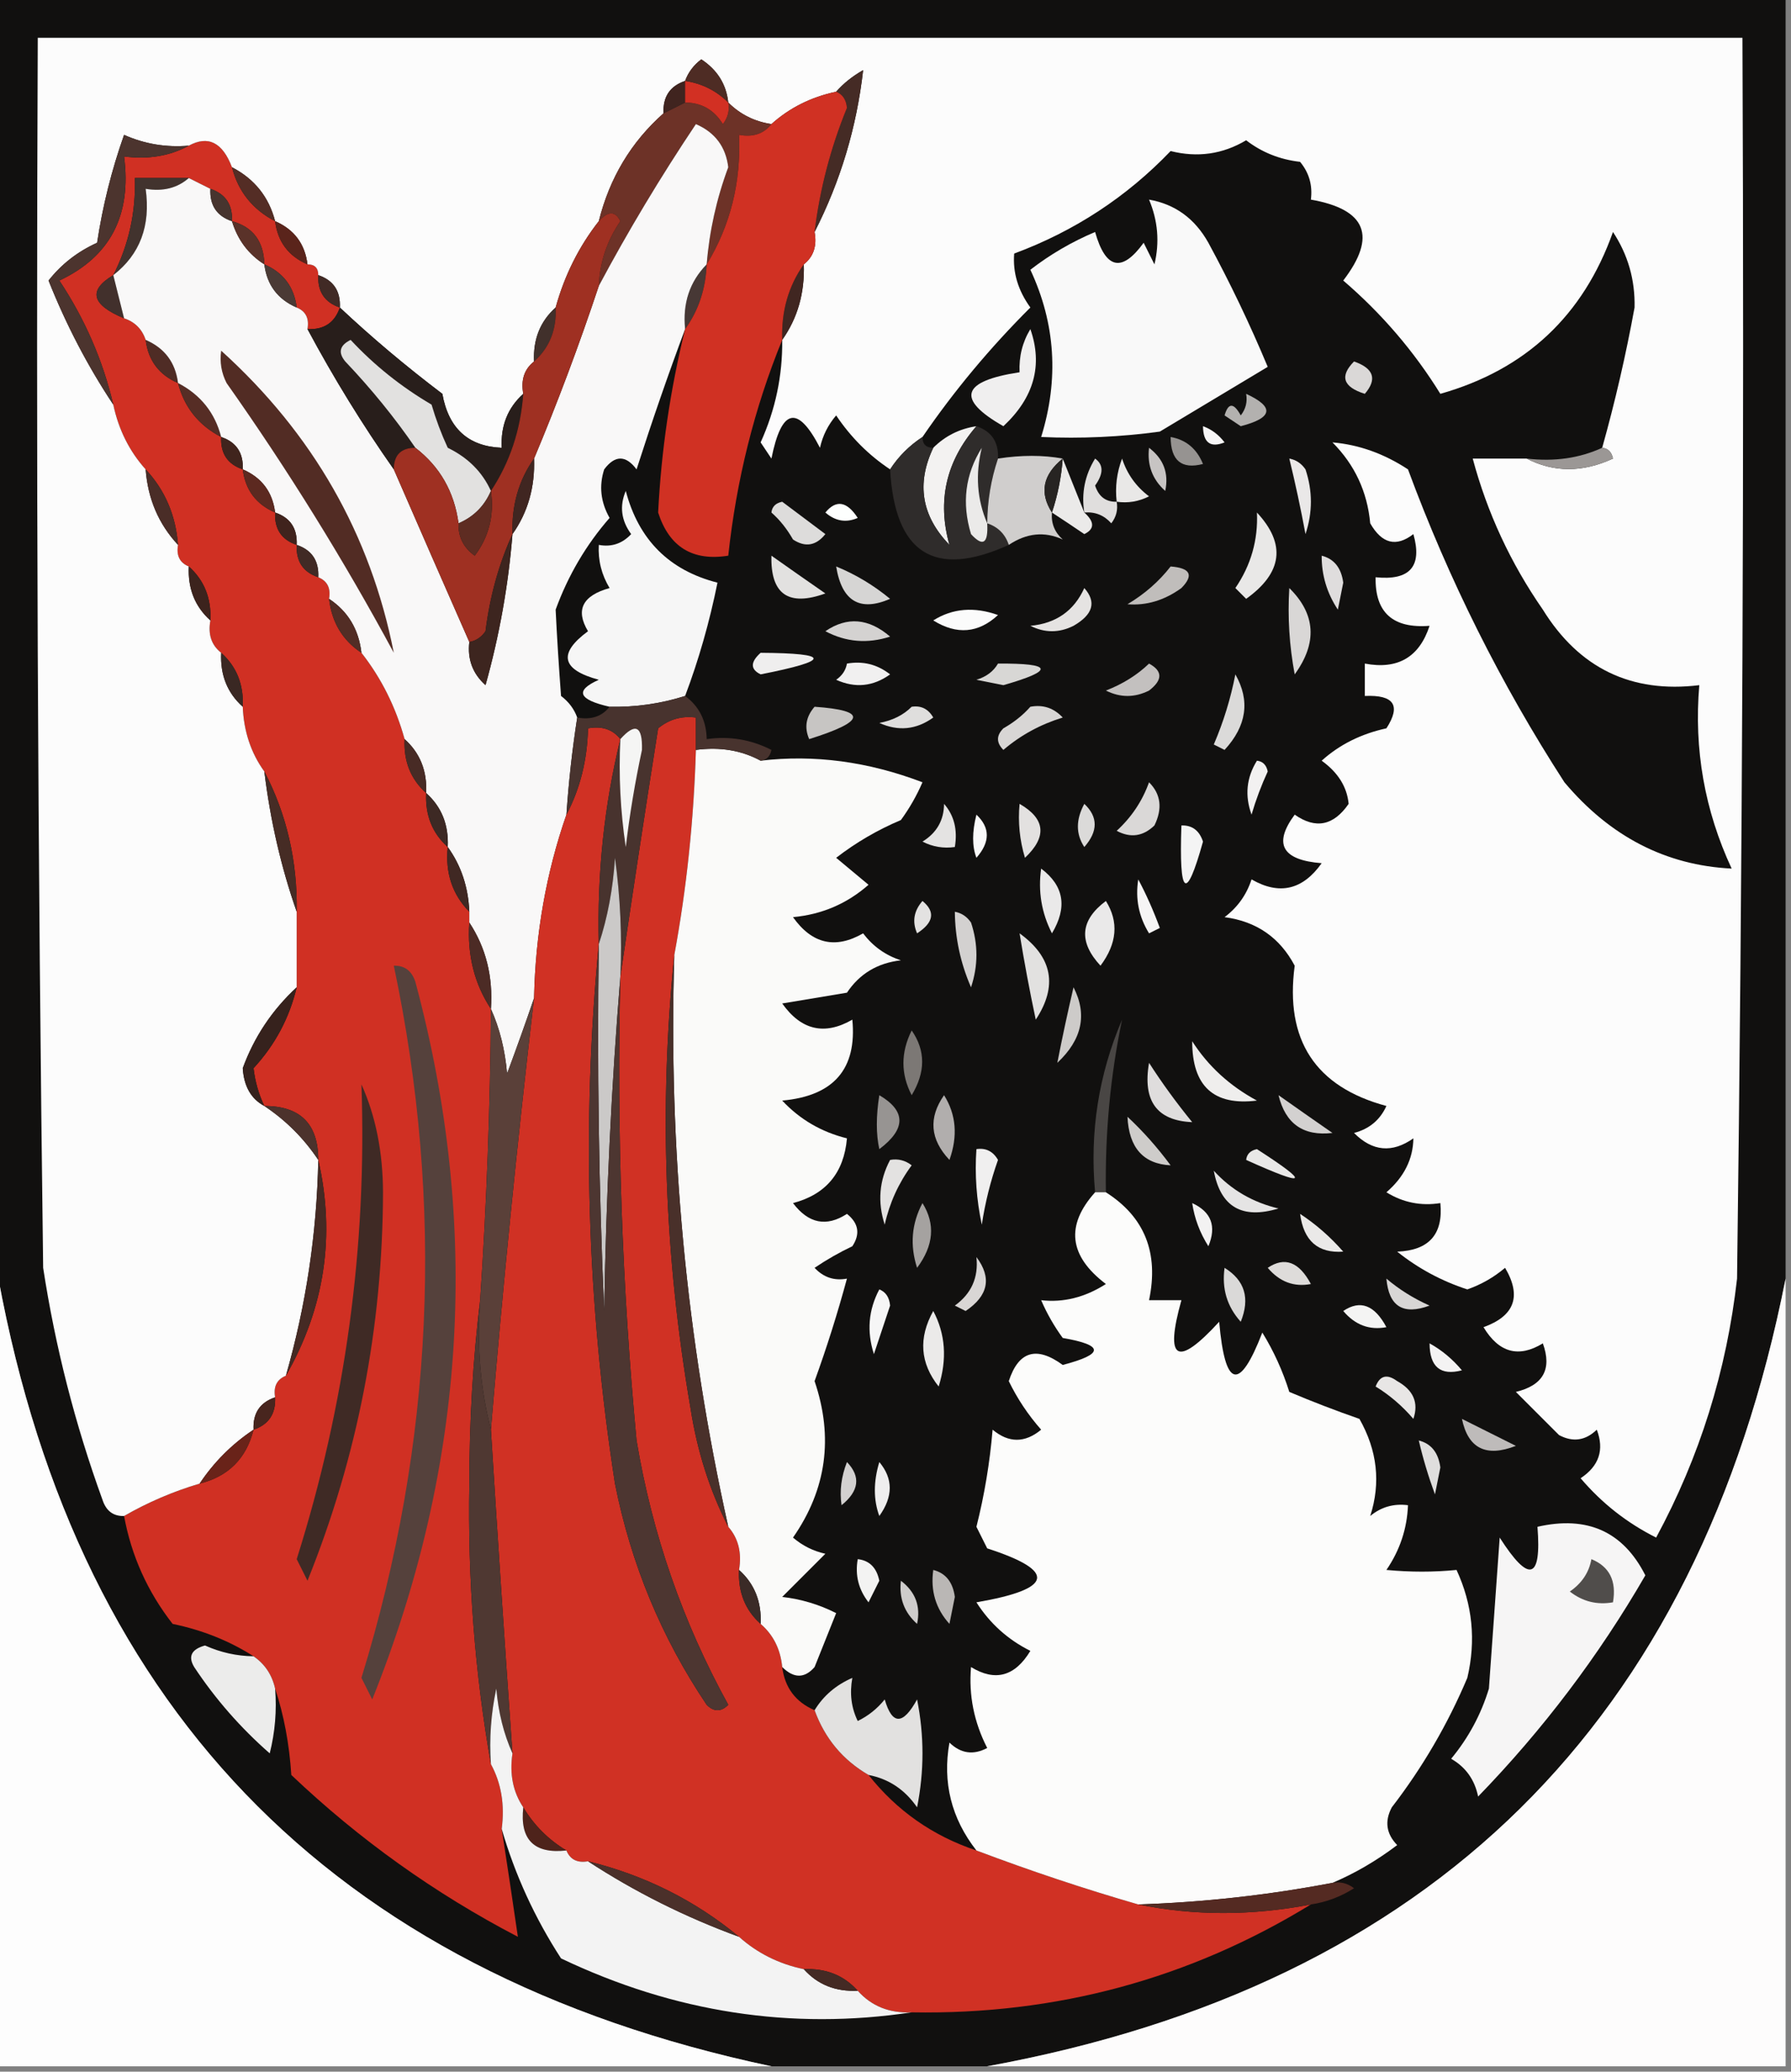 <?xml version="1.0" encoding="UTF-8"?>
<!DOCTYPE svg PUBLIC "-//W3C//DTD SVG 1.1//EN" "http://www.w3.org/Graphics/SVG/1.1/DTD/svg11.dtd">
<svg xmlns="http://www.w3.org/2000/svg" version="1.1" width="166px" height="192px" style="shape-rendering:geometricPrecision; text-rendering:geometricPrecision; image-rendering:optimizeQuality; fill-rule:evenodd; clip-rule:evenodd" xmlns:xlink="http://www.w3.org/1999/xlink">
<rect width="100%" height="100%" fill="#808080" stroke="none"/>
<g><path style="opacity:1" fill="#11100f" d="M -0.5,-0.5 C 54.833,-0.5 110.167,-0.5 165.5,-0.5C 165.5,39.167 165.5,78.833 165.5,118.5C 157.367,159.633 132.7,183.966 91.5,191.5C 84.833,191.5 78.167,191.5 71.5,191.5C 30.477,182.81 6.477,157.81 -0.5,116.5C -0.5,77.5 -0.5,38.5 -0.5,-0.5 Z"/></g>
<g><path style="opacity:1" fill="#d03023" d="M 21.5,15.5 C 22.08,17.749 23.413,19.415 25.5,20.5C 25.738,22.404 26.738,23.738 28.5,24.5C 29.167,24.5 29.5,24.833 29.5,25.5C 29.427,27.027 30.094,28.027 31.5,28.5C 31.027,29.906 30.027,30.573 28.5,30.5C 28.672,29.508 28.338,28.842 27.5,28.5C 27.262,26.596 26.262,25.262 24.5,24.5C 24.446,22.368 23.446,21.035 21.5,20.5C 21.573,18.973 20.906,17.973 19.5,17.5C 18.833,17.167 18.167,16.833 17.5,16.5C 15.833,16.5 14.167,16.5 12.5,16.5C 12.595,19.697 11.928,22.697 10.5,25.5C 8.14,26.908 8.474,28.241 11.5,29.5C 12.5,29.833 13.167,30.5 13.5,31.5C 13.738,33.404 14.738,34.738 16.5,35.5C 17.08,37.749 18.413,39.415 20.5,40.5C 20.427,42.027 21.094,43.027 22.5,43.5C 22.738,45.404 23.738,46.738 25.5,47.5C 25.427,49.027 26.094,50.027 27.5,50.5C 27.427,52.027 28.094,53.027 29.5,53.5C 30.338,53.842 30.672,54.508 30.5,55.5C 30.75,57.674 31.75,59.341 33.5,60.5C 35.341,62.849 36.674,65.515 37.5,68.5C 37.402,70.553 38.069,72.22 39.5,73.5C 39.402,75.553 40.069,77.22 41.5,78.5C 41.259,80.898 41.926,82.898 43.5,84.5C 43.5,84.833 43.5,85.167 43.5,85.5C 43.294,88.495 43.961,91.162 45.5,93.5C 45.44,102.513 45.107,111.513 44.5,120.5C 43.834,125.99 43.501,131.657 43.5,137.5C 43.342,146.383 44.009,155.05 45.5,163.5C 46.461,165.265 46.795,167.265 46.5,169.5C 47.027,172.909 47.527,176.242 48,179.5C 40.296,175.482 33.296,170.482 27,164.5C 26.817,161.635 26.317,158.969 25.5,156.5C 25.218,155.222 24.551,154.222 23.5,153.5C 21.256,152.07 18.756,151.07 16,150.5C 13.676,147.52 12.176,144.187 11.5,140.5C 13.713,139.227 16.046,138.227 18.5,137.5C 21.167,136.833 22.833,135.167 23.5,132.5C 24.906,132.027 25.573,131.027 25.5,129.5C 25.328,128.508 25.662,127.842 26.5,127.5C 30.101,121.172 31.101,114.506 29.5,107.5C 29.5,104.167 27.833,102.5 24.5,102.5C 23.982,101.423 23.648,100.256 23.5,99C 25.488,96.846 26.822,94.346 27.5,91.5C 27.5,89.167 27.5,86.833 27.5,84.5C 27.575,79.808 26.575,75.474 24.5,71.5C 23.262,69.786 22.595,67.786 22.5,65.5C 22.598,63.447 21.931,61.78 20.5,60.5C 19.596,59.791 19.263,58.791 19.5,57.5C 19.598,55.447 18.931,53.78 17.5,52.5C 16.662,52.158 16.328,51.492 16.5,50.5C 16.293,47.759 15.293,45.426 13.5,43.5C 11.992,41.819 10.992,39.819 10.5,37.5C 9.531,33.392 7.864,29.559 5.5,26C 10.213,23.789 12.213,19.956 11.5,14.5C 13.735,14.795 15.735,14.461 17.5,13.5C 19.292,12.527 20.625,13.194 21.5,15.5 Z"/></g>
<g><path style="opacity:1" fill="#fcfcfc" d="M 141.5,42.5 C 144.024,43.8 146.691,43.8 149.5,42.5C 149.376,41.893 149.043,41.56 148.5,41.5C 149.695,37.24 150.695,32.907 151.5,28.5C 151.558,25.943 150.891,23.61 149.5,21.5C 146.746,29.254 141.412,34.254 133.5,36.5C 131.062,32.558 128.062,29.058 124.5,26C 127.643,21.902 126.643,19.402 121.5,18.5C 121.67,17.178 121.337,16.011 120.5,15C 118.616,14.784 116.949,14.117 115.5,13C 113.331,14.293 110.997,14.626 108.5,14C 104.421,18.257 99.588,21.424 94,23.5C 93.859,25.256 94.359,26.922 95.5,28.5C 91.744,32.246 88.41,36.246 85.5,40.5C 84.272,41.306 83.272,42.306 82.5,43.5C 80.521,42.188 78.855,40.521 77.5,38.5C 76.749,39.376 76.249,40.376 76,41.5C 73.934,37.494 72.434,37.827 71.5,42.5C 71.167,42 70.833,41.5 70.5,41C 71.872,37.974 72.538,34.807 72.5,31.5C 73.924,29.485 74.591,27.152 74.5,24.5C 75.404,23.791 75.737,22.791 75.5,21.5C 77.901,16.794 79.401,11.794 80,6.5C 79.005,7.066 78.172,7.733 77.5,8.5C 75.181,8.992 73.181,9.992 71.5,11.5C 69.938,11.267 68.605,10.601 67.5,9.5C 67.315,7.804 66.481,6.471 65,5.5C 64.283,6.044 63.783,6.711 63.5,7.5C 62.094,7.973 61.427,8.973 61.5,10.5C 58.498,13.161 56.498,16.494 55.5,20.5C 53.659,22.849 52.326,25.515 51.5,28.5C 50.069,29.78 49.402,31.447 49.5,33.5C 48.596,34.209 48.263,35.209 48.5,36.5C 47.069,37.78 46.402,39.447 46.5,41.5C 43.405,41.374 41.572,39.707 41,36.5C 37.617,33.939 34.451,31.273 31.5,28.5C 31.573,26.973 30.906,25.973 29.5,25.5C 29.5,24.833 29.167,24.5 28.5,24.5C 28.262,22.596 27.262,21.262 25.5,20.5C 24.92,18.251 23.587,16.585 21.5,15.5C 20.625,13.194 19.292,12.527 17.5,13.5C 15.409,13.682 13.409,13.348 11.5,12.5C 10.35,15.747 9.517,19.08 9,22.5C 7.197,23.313 5.697,24.48 4.5,26C 6.139,30.115 8.139,33.949 10.5,37.5C 10.992,39.819 11.992,41.819 13.5,43.5C 13.707,46.241 14.707,48.574 16.5,50.5C 16.328,51.492 16.662,52.158 17.5,52.5C 17.402,54.553 18.069,56.22 19.5,57.5C 19.263,58.791 19.596,59.791 20.5,60.5C 20.402,62.553 21.069,64.22 22.5,65.5C 22.595,67.786 23.262,69.786 24.5,71.5C 25.057,76.052 26.057,80.385 27.5,84.5C 27.5,86.833 27.5,89.167 27.5,91.5C 25.221,93.609 23.554,96.109 22.5,99C 22.608,100.681 23.275,101.848 24.5,102.5C 26.5,103.833 28.167,105.5 29.5,107.5C 29.365,114.311 28.365,120.977 26.5,127.5C 25.662,127.842 25.328,128.508 25.5,129.5C 24.094,129.973 23.427,130.973 23.5,132.5C 21.5,133.833 19.833,135.5 18.5,137.5C 16.046,138.227 13.713,139.227 11.5,140.5C 10.503,140.53 9.836,140.03 9.5,139C 6.962,132.013 5.128,124.846 4,117.5C 3.5,79.501 3.333,41.502 3.5,3.5C 56.167,3.5 108.833,3.5 161.5,3.5C 161.667,41.835 161.5,80.168 161,118.5C 160.037,127.03 157.537,135.03 153.5,142.5C 150.804,141.149 148.47,139.316 146.5,137C 148.211,135.867 148.711,134.367 148,132.5C 146.951,133.517 145.784,133.684 144.5,133C 143.167,131.667 141.833,130.333 140.5,129C 143.032,128.388 143.865,126.888 143,124.5C 140.761,125.869 138.927,125.369 137.5,123C 140.384,121.963 141.05,120.129 139.5,117.5C 138.452,118.383 137.285,119.05 136,119.5C 133.61,118.722 131.443,117.555 129.5,116C 132.447,115.888 133.78,114.388 133.5,111.5C 131.712,111.785 130.045,111.452 128.5,110.5C 130.139,109.084 130.973,107.417 131,105.5C 129.035,106.885 127.202,106.718 125.5,105C 126.91,104.632 127.91,103.799 128.5,102.5C 121.911,100.727 119.078,96.393 120,89.5C 118.622,86.892 116.455,85.392 113.5,85C 114.701,84.097 115.535,82.931 116,81.5C 118.573,82.983 120.74,82.483 122.5,80C 118.826,79.712 117.993,78.212 120,75.5C 121.938,76.86 123.604,76.527 125,74.5C 124.848,72.924 124.015,71.591 122.5,70.5C 124.149,69.012 126.149,68.012 128.5,67.5C 129.872,65.38 129.205,64.38 126.5,64.5C 126.5,63.5 126.5,62.5 126.5,61.5C 129.55,62.077 131.55,60.91 132.5,58C 129.099,58.266 127.433,56.766 127.5,53.5C 130.68,53.824 131.847,52.49 131,49.5C 129.413,50.727 128.079,50.394 127,48.5C 126.728,45.568 125.562,43.068 123.5,41C 125.946,41.209 128.279,42.042 130.5,43.5C 134.279,53.724 139.112,63.391 145,72.5C 149.23,77.529 154.397,80.196 160.5,80.5C 157.994,75.11 156.994,69.443 157.5,63.5C 151.202,64.268 146.369,61.935 143,56.5C 140.012,52.191 137.845,47.525 136.5,42.5C 138.167,42.5 139.833,42.5 141.5,42.5 Z"/></g>
<g><path style="opacity:1" fill="#b3b1af" d="M 115.5,36.5 C 118.151,37.725 117.984,38.725 115,39.5C 114.5,39.167 114,38.833 113.5,38.5C 113.846,37.304 114.346,37.304 115,38.5C 115.464,37.906 115.631,37.239 115.5,36.5 Z"/></g>
<g><path style="opacity:1" fill="#562d25" d="M 16.5,35.5 C 18.587,36.585 19.92,38.251 20.5,40.5C 18.413,39.415 17.08,37.749 16.5,35.5 Z"/></g>
<g><path style="opacity:1" fill="#dad8d7" d="M 125.5,33.5 C 127.332,34.141 127.665,35.141 126.5,36.5C 124.481,35.867 124.147,34.867 125.5,33.5 Z"/></g>
<g><path style="opacity:1" fill="#4f2c25" d="M 13.5,31.5 C 15.262,32.262 16.262,33.596 16.5,35.5C 14.738,34.738 13.738,33.404 13.5,31.5 Z"/></g>
<g><path style="opacity:1" fill="#f0efef" d="M 95.5,30.5 C 96.67,33.854 95.837,36.854 93,39.5C 88.593,36.988 89.093,35.321 94.5,34.5C 94.433,33.041 94.766,31.708 95.5,30.5 Z"/></g>
<g><path style="opacity:1" fill="#402621" d="M 74.5,24.5 C 74.591,27.152 73.924,29.485 72.5,31.5C 72.409,28.848 73.076,26.515 74.5,24.5 Z"/></g>
<g><path style="opacity:1" fill="#473835" d="M 65.5,24.5 C 65.405,26.786 64.738,28.786 63.5,30.5C 63.259,28.102 63.926,26.102 65.5,24.5 Z"/></g>
<g><path style="opacity:1" fill="#42302c" d="M 10.5,25.5 C 10.833,26.833 11.167,28.167 11.5,29.5C 8.474,28.241 8.14,26.908 10.5,25.5 Z"/></g>
<g><path style="opacity:1" fill="#f9f9f9" d="M 106.5,18.5 C 108.91,18.921 110.743,20.254 112,22.5C 114.023,26.23 115.856,30.063 117.5,34C 114.167,36 110.833,38 107.5,40C 103.848,40.499 100.182,40.665 96.5,40.5C 98.161,35.146 97.828,29.979 95.5,25C 97.336,23.581 99.336,22.414 101.5,21.5C 102.479,24.953 103.979,25.286 106,22.5C 106.333,23.167 106.667,23.833 107,24.5C 107.49,22.455 107.323,20.455 106.5,18.5 Z"/></g>
<g><path style="opacity:1" fill="#42332e" d="M 17.5,16.5 C 16.432,17.434 15.099,17.768 13.5,17.5C 13.977,20.918 12.977,23.584 10.5,25.5C 11.928,22.697 12.595,19.697 12.5,16.5C 14.167,16.5 15.833,16.5 17.5,16.5 Z"/></g>
<g><path style="opacity:1" fill="#542d25" d="M 21.5,15.5 C 23.587,16.585 24.92,18.251 25.5,20.5C 23.413,19.415 22.08,17.749 21.5,15.5 Z"/></g>
<g><path style="opacity:1" fill="#452b25" d="M 75.5,21.5 C 75.982,17.551 76.982,13.717 78.5,10C 78.43,9.235 78.097,8.735 77.5,8.5C 78.172,7.733 79.005,7.066 80,6.5C 79.401,11.794 77.901,16.794 75.5,21.5 Z"/></g>
<g><path style="opacity:1" fill="#4c342e" d="M 17.5,13.5 C 15.735,14.461 13.735,14.795 11.5,14.5C 12.213,19.956 10.213,23.789 5.5,26C 7.864,29.559 9.531,33.392 10.5,37.5C 8.139,33.949 6.139,30.115 4.5,26C 5.697,24.48 7.197,23.313 9,22.5C 9.517,19.08 10.35,15.747 11.5,12.5C 13.409,13.348 15.409,13.682 17.5,13.5 Z"/></g>
<g><path style="opacity:1" fill="#6d3227" d="M 63.5,9.5 C 65.017,9.511 66.184,10.177 67,11.5C 67.464,10.906 67.631,10.239 67.5,9.5C 68.605,10.601 69.938,11.267 71.5,11.5C 70.791,12.404 69.791,12.737 68.5,12.5C 68.692,16.902 67.692,20.902 65.5,24.5C 65.748,21.42 66.414,18.42 67.5,15.5C 67.272,13.603 66.272,12.27 64.5,11.5C 61.222,16.398 58.222,21.398 55.5,26.5C 55.586,24.323 56.253,22.323 57.5,20.5C 57.03,19.537 56.364,19.537 55.5,20.5C 56.498,16.494 58.498,13.161 61.5,10.5C 62.167,10.167 62.833,9.833 63.5,9.5 Z"/></g>
<g><path style="opacity:1" fill="#f9f8f8" d="M 65.5,24.5 C 63.926,26.102 63.259,28.102 63.5,30.5C 61.936,34.687 60.436,39.02 59,43.5C 58,42.167 57,42.167 56,43.5C 55.504,45.035 55.67,46.535 56.5,48C 54.325,50.49 52.658,53.324 51.5,56.5C 51.621,59.002 51.788,61.669 52,64.5C 52.717,65.044 53.217,65.711 53.5,66.5C 53.037,69.482 52.704,72.482 52.5,75.5C 50.625,80.89 49.625,86.556 49.5,92.5C 48.736,94.74 47.902,97.073 47,99.5C 46.809,97.292 46.309,95.292 45.5,93.5C 45.706,90.505 45.039,87.838 43.5,85.5C 43.5,85.167 43.5,84.833 43.5,84.5C 43.405,82.214 42.738,80.214 41.5,78.5C 41.598,76.447 40.931,74.78 39.5,73.5C 39.598,71.447 38.931,69.78 37.5,68.5C 36.674,65.515 35.341,62.849 33.5,60.5C 33.25,58.326 32.25,56.659 30.5,55.5C 30.672,54.508 30.338,53.842 29.5,53.5C 29.573,51.973 28.906,50.973 27.5,50.5C 27.573,48.973 26.906,47.973 25.5,47.5C 25.262,45.596 24.262,44.262 22.5,43.5C 22.573,41.973 21.906,40.973 20.5,40.5C 19.92,38.251 18.587,36.585 16.5,35.5C 16.262,33.596 15.262,32.262 13.5,31.5C 13.167,30.5 12.5,29.833 11.5,29.5C 11.167,28.167 10.833,26.833 10.5,25.5C 12.977,23.584 13.977,20.918 13.5,17.5C 15.099,17.768 16.432,17.434 17.5,16.5C 18.167,16.833 18.833,17.167 19.5,17.5C 19.427,19.027 20.094,20.027 21.5,20.5C 22.026,22.23 23.026,23.564 24.5,24.5C 24.738,26.404 25.738,27.738 27.5,28.5C 28.338,28.842 28.672,29.508 28.5,30.5C 30.93,35.037 33.597,39.37 36.5,43.5C 38.852,48.91 41.185,54.244 43.5,59.5C 43.312,61.103 43.812,62.437 45,63.5C 46.286,58.904 47.119,54.237 47.5,49.5C 48.924,47.486 49.59,45.152 49.5,42.5C 51.675,37.319 53.675,31.986 55.5,26.5C 58.222,21.398 61.222,16.398 64.5,11.5C 66.272,12.27 67.272,13.603 67.5,15.5C 66.414,18.42 65.748,21.42 65.5,24.5 Z"/></g>
<g><path style="opacity:1" fill="#281e1b" d="M 31.5,28.5 C 34.451,31.273 37.617,33.939 41,36.5C 41.572,39.707 43.405,41.374 46.5,41.5C 46.402,39.447 47.069,37.78 48.5,36.5C 48.252,39.854 47.252,42.854 45.5,45.5C 44.708,43.743 43.375,42.41 41.5,41.5C 40.902,40.205 40.402,38.872 40,37.5C 37.187,35.849 34.687,33.849 32.5,31.5C 31.479,32.002 31.312,32.668 32,33.5C 34.425,36.053 36.592,38.72 38.5,41.5C 37.167,41.5 36.5,42.167 36.5,43.5C 33.597,39.37 30.93,35.037 28.5,30.5C 30.027,30.573 31.027,29.906 31.5,28.5 Z"/></g>
<g><path style="opacity:1" fill="#41302b" d="M 51.5,28.5 C 51.598,30.553 50.931,32.22 49.5,33.5C 49.402,31.447 50.069,29.78 51.5,28.5 Z"/></g>
<g><path style="opacity:1" fill="#e2e1e0" d="M 45.5,45.5 C 44.9,46.9 43.9,47.9 42.5,48.5C 42.102,45.576 40.769,43.242 38.5,41.5C 36.592,38.72 34.425,36.053 32,33.5C 31.312,32.668 31.479,32.002 32.5,31.5C 34.687,33.849 37.187,35.849 40,37.5C 40.402,38.872 40.902,40.205 41.5,41.5C 43.375,42.41 44.708,43.743 45.5,45.5 Z"/></g>
<g><path style="opacity:1" fill="#412a25" d="M 29.5,25.5 C 30.906,25.973 31.573,26.973 31.5,28.5C 30.094,28.027 29.427,27.027 29.5,25.5 Z"/></g>
<g><path style="opacity:1" fill="#4b3a35" d="M 24.5,24.5 C 26.262,25.262 27.262,26.596 27.5,28.5C 25.738,27.738 24.738,26.404 24.5,24.5 Z"/></g>
<g><path style="opacity:1" fill="#5a241b" d="M 25.5,20.5 C 27.262,21.262 28.262,22.596 28.5,24.5C 26.738,23.738 25.738,22.404 25.5,20.5 Z"/></g>
<g><path style="opacity:1" fill="#5a3229" d="M 21.5,20.5 C 23.446,21.035 24.446,22.368 24.5,24.5C 23.026,23.564 22.026,22.23 21.5,20.5 Z"/></g>
<g><path style="opacity:1" fill="#9f3022" d="M 55.5,26.5 C 53.675,31.986 51.675,37.319 49.5,42.5C 48.076,44.514 47.41,46.848 47.5,49.5C 46.239,52.258 45.406,55.258 45,58.5C 44.617,59.056 44.117,59.389 43.5,59.5C 41.185,54.244 38.852,48.91 36.5,43.5C 36.5,42.167 37.167,41.5 38.5,41.5C 40.769,43.242 42.102,45.576 42.5,48.5C 42.461,49.756 42.961,50.756 44,51.5C 45.319,49.751 45.819,47.751 45.5,45.5C 47.252,42.854 48.252,39.854 48.5,36.5C 48.263,35.209 48.596,34.209 49.5,33.5C 50.931,32.22 51.598,30.553 51.5,28.5C 52.326,25.515 53.659,22.849 55.5,20.5C 56.364,19.537 57.03,19.537 57.5,20.5C 56.253,22.323 55.586,24.323 55.5,26.5 Z"/></g>
<g><path style="opacity:1" fill="#47342e" d="M 19.5,17.5 C 20.906,17.973 21.573,18.973 21.5,20.5C 20.094,20.027 19.427,19.027 19.5,17.5 Z"/></g>
<g><path style="opacity:1" fill="#40241f" d="M 63.5,7.5 C 63.5,8.167 63.5,8.833 63.5,9.5C 62.833,9.833 62.167,10.167 61.5,10.5C 61.427,8.973 62.094,7.973 63.5,7.5 Z"/></g>
<g><path style="opacity:1" fill="#d03123" d="M 77.5,8.5 C 78.097,8.735 78.43,9.235 78.5,10C 76.982,13.717 75.982,17.551 75.5,21.5C 75.737,22.791 75.404,23.791 74.5,24.5C 73.076,26.515 72.409,28.848 72.5,31.5C 69.918,37.827 68.252,44.493 67.5,51.5C 64.192,52.026 62.026,50.693 61,47.5C 61.287,41.787 62.12,36.12 63.5,30.5C 64.738,28.786 65.405,26.786 65.5,24.5C 67.692,20.902 68.692,16.902 68.5,12.5C 69.791,12.737 70.791,12.404 71.5,11.5C 73.181,9.992 75.181,8.992 77.5,8.5 Z"/></g>
<g><path style="opacity:1" fill="#d23023" d="M 63.5,7.5 C 65.062,7.733 66.395,8.4 67.5,9.5C 67.631,10.239 67.464,10.906 67,11.5C 66.184,10.177 65.017,9.511 63.5,9.5C 63.5,8.833 63.5,8.167 63.5,7.5 Z"/></g>
<g><path style="opacity:1" fill="#4e2c24" d="M 67.5,9.5 C 66.395,8.4 65.062,7.733 63.5,7.5C 63.783,6.711 64.283,6.044 65,5.5C 66.481,6.471 67.315,7.804 67.5,9.5 Z"/></g>
<g><path style="opacity:1" fill="#f3f2f1" d="M 90.5,39.5 C 87.683,42.754 86.85,46.421 88,50.5C 85.416,47.834 84.916,44.834 86.5,41.5C 87.605,40.4 88.938,39.733 90.5,39.5 Z"/></g>
<g><path style="opacity:1" fill="#f7f6f6" d="M 111.5,39.5 C 112.289,39.783 112.956,40.283 113.5,41C 112.184,41.528 111.517,41.028 111.5,39.5 Z"/></g>
<g><path style="opacity:1" fill="#2f2c2b" d="M 90.5,39.5 C 91.906,39.973 92.573,40.973 92.5,42.5C 91.85,44.435 91.517,46.435 91.5,48.5C 92.5,48.833 93.167,49.5 93.5,50.5C 86.601,53.633 82.934,51.3 82.5,43.5C 83.272,42.306 84.272,41.306 85.5,40.5C 85.5,41.167 85.833,41.5 86.5,41.5C 84.916,44.834 85.416,47.834 88,50.5C 86.85,46.421 87.683,42.754 90.5,39.5 Z"/></g>
<g><path style="opacity:1" fill="#969391" d="M 108.5,40.5 C 109.922,40.75 110.922,41.583 111.5,43C 109.511,43.519 108.511,42.686 108.5,40.5 Z"/></g>
<g><path style="opacity:1" fill="#40241d" d="M 20.5,40.5 C 21.906,40.973 22.573,41.973 22.5,43.5C 21.094,43.027 20.427,42.027 20.5,40.5 Z"/></g>
<g><path style="opacity:1" fill="#e9e8e7" d="M 103.5,46.5 C 103.343,45.127 103.51,43.793 104,42.5C 104.465,43.931 105.299,45.097 106.5,46C 105.552,46.483 104.552,46.65 103.5,46.5 Z"/></g>
<g><path style="opacity:1" fill="#9b9795" d="M 148.5,41.5 C 149.043,41.56 149.376,41.893 149.5,42.5C 146.691,43.8 144.024,43.8 141.5,42.5C 144.059,42.802 146.393,42.468 148.5,41.5 Z"/></g>
<g><path style="opacity:1" fill="#522c24" d="M 20.5,32.5 C 29.005,40.194 34.338,49.527 36.5,60.5C 31.861,51.9 26.695,43.567 21,35.5C 20.517,34.552 20.351,33.552 20.5,32.5 Z"/></g>
<g><path style="opacity:1" fill="#ebeae9" d="M 91.5,48.5 C 91.607,50.379 91.107,50.712 90,49.5C 89.126,46.621 89.46,43.955 91,41.5C 90.388,43.962 90.555,46.296 91.5,48.5 Z"/></g>
<g><path style="opacity:1" fill="#d0cecd" d="M 98.5,42.5 C 96.655,43.995 96.322,45.662 97.5,47.5C 97.414,48.496 97.748,49.329 98.5,50C 96.82,49.229 95.153,49.395 93.5,50.5C 93.167,49.5 92.5,48.833 91.5,48.5C 91.517,46.435 91.85,44.435 92.5,42.5C 94.668,42.166 96.668,42.166 98.5,42.5 Z"/></g>
<g><path style="opacity:1" fill="#ebeae9" d="M 98.5,42.5 C 99.167,44.167 99.833,45.833 100.5,47.5C 101.463,48.364 101.463,49.03 100.5,49.5C 99.482,48.807 98.482,48.141 97.5,47.5C 98.038,45.883 98.371,44.216 98.5,42.5 Z"/></g>
<g><path style="opacity:1" fill="#e0dedd" d="M 103.5,46.5 C 103.631,47.239 103.464,47.906 103,48.5C 102.329,47.748 101.496,47.414 100.5,47.5C 100.215,45.712 100.548,44.045 101.5,42.5C 102.291,43.066 102.291,43.899 101.5,45C 101.836,46.03 102.503,46.53 103.5,46.5 Z"/></g>
<g><path style="opacity:1" fill="#4a2d27" d="M 13.5,43.5 C 15.293,45.426 16.293,47.759 16.5,50.5C 14.707,48.574 13.707,46.241 13.5,43.5 Z"/></g>
<g><path style="opacity:1" fill="#5c2920" d="M 22.5,43.5 C 24.262,44.262 25.262,45.596 25.5,47.5C 23.738,46.738 22.738,45.404 22.5,43.5 Z"/></g>
<g><path style="opacity:1" fill="#c7c4c3" d="M 106.5,41.5 C 107.848,42.527 108.348,43.86 108,45.5C 106.812,44.437 106.312,43.103 106.5,41.5 Z"/></g>
<g><path style="opacity:1" fill="#eae8e8" d="M 119.5,42.5 C 120.117,42.611 120.617,42.944 121,43.5C 121.667,45.5 121.667,47.5 121,49.5C 120.56,47.134 120.06,44.801 119.5,42.5 Z"/></g>
<g><path style="opacity:1" fill="#272422" d="M 98.5,42.5 C 98.371,44.216 98.038,45.883 97.5,47.5C 96.322,45.662 96.655,43.995 98.5,42.5 Z"/></g>
<g><path style="opacity:1" fill="#402621" d="M 49.5,42.5 C 49.59,45.152 48.924,47.486 47.5,49.5C 47.41,46.848 48.076,44.514 49.5,42.5 Z"/></g>
<g><path style="opacity:1" fill="#fefffe" d="M 76.5,47.5 C 77.497,46.288 78.497,46.454 79.5,48C 78.423,48.47 77.423,48.303 76.5,47.5 Z"/></g>
<g><path style="opacity:1" fill="#e9e8e7" d="M 116.5,47.5 C 119.212,50.416 118.878,53.083 115.5,55.5C 115.167,55.167 114.833,54.833 114.5,54.5C 115.946,52.382 116.613,50.049 116.5,47.5 Z"/></g>
<g><path style="opacity:1" fill="#f6f6f6" d="M 63.5,64.5 C 61.236,65.219 58.903,65.552 56.5,65.5C 53.592,64.841 53.258,64.007 55.5,63C 52.035,62.066 51.702,60.566 54.5,58.5C 53.318,56.533 53.985,55.2 56.5,54.5C 55.754,53.264 55.421,51.931 55.5,50.5C 56.675,50.719 57.675,50.386 58.5,49.5C 57.572,48.232 57.405,46.899 58,45.5C 59.193,50.027 62.026,52.86 66.5,54C 65.76,57.661 64.76,61.161 63.5,64.5 Z"/></g>
<g><path style="opacity:1" fill="#dddcdb" d="M 71.5,47.5 C 71.56,46.957 71.893,46.624 72.5,46.5C 73.833,47.5 75.167,48.5 76.5,49.5C 75.635,50.583 74.635,50.749 73.5,50C 72.934,49.005 72.267,48.172 71.5,47.5 Z"/></g>
<g><path style="opacity:1" fill="#40231d" d="M 25.5,47.5 C 26.906,47.973 27.573,48.973 27.5,50.5C 26.094,50.027 25.427,49.027 25.5,47.5 Z"/></g>
<g><path style="opacity:1" fill="#5e2c22" d="M 45.5,45.5 C 45.819,47.751 45.319,49.751 44,51.5C 42.961,50.756 42.461,49.756 42.5,48.5C 43.9,47.9 44.9,46.9 45.5,45.5 Z"/></g>
<g><path style="opacity:1" fill="#412a25" d="M 27.5,50.5 C 28.906,50.973 29.573,51.973 29.5,53.5C 28.094,53.027 27.427,52.027 27.5,50.5 Z"/></g>
<g><path style="opacity:1" fill="#dfdddd" d="M 122.5,51.5 C 123.649,51.791 124.316,52.624 124.5,54C 124.333,54.833 124.167,55.667 124,56.5C 122.991,54.975 122.491,53.308 122.5,51.5 Z"/></g>
<g><path style="opacity:1" fill="#e2e1e0" d="M 71.5,51.5 C 73.138,52.657 74.804,53.824 76.5,55C 73.074,56.238 71.408,55.071 71.5,51.5 Z"/></g>
<g><path style="opacity:1" fill="#d6d5d4" d="M 77.5,52.5 C 79.305,53.237 80.971,54.237 82.5,55.5C 79.688,56.719 78.021,55.719 77.5,52.5 Z"/></g>
<g><path style="opacity:1" fill="#c0bdbb" d="M 108.5,52.5 C 110.337,52.639 110.67,53.306 109.5,54.5C 107.922,55.641 106.256,56.141 104.5,56C 106.093,55.051 107.426,53.885 108.5,52.5 Z"/></g>
<g><path style="opacity:1" fill="#3c231d" d="M 17.5,52.5 C 18.931,53.78 19.598,55.447 19.5,57.5C 18.069,56.22 17.402,54.553 17.5,52.5 Z"/></g>
<g><path style="opacity:1" fill="#522d25" d="M 30.5,55.5 C 32.25,56.659 33.25,58.326 33.5,60.5C 31.75,59.341 30.75,57.674 30.5,55.5 Z"/></g>
<g><path style="opacity:1" fill="#fbfbfb" d="M 86.5,57.5 C 88.288,56.377 90.288,56.211 92.5,57C 90.68,58.688 88.68,58.855 86.5,57.5 Z"/></g>
<g><path style="opacity:1" fill="#e5e3e2" d="M 100.5,54.5 C 101.645,55.793 101.311,56.959 99.5,58C 98.167,58.667 96.833,58.667 95.5,58C 97.881,57.777 99.547,56.61 100.5,54.5 Z"/></g>
<g><path style="opacity:1" fill="#d9d7d6" d="M 119.5,54.5 C 121.951,56.916 122.117,59.583 120,62.5C 119.503,59.854 119.336,57.187 119.5,54.5 Z"/></g>
<g><path style="opacity:1" fill="#d4d2d1" d="M 76.5,58.5 C 78.517,57.126 80.517,57.293 82.5,59C 80.402,59.678 78.402,59.511 76.5,58.5 Z"/></g>
<g><path style="opacity:1" fill="#3d251f" d="M 47.5,49.5 C 47.119,54.237 46.286,58.904 45,63.5C 43.812,62.437 43.312,61.103 43.5,59.5C 44.117,59.389 44.617,59.056 45,58.5C 45.406,55.258 46.239,52.258 47.5,49.5 Z"/></g>
<g><path style="opacity:1" fill="#efeeee" d="M 70.5,60.5 C 77.043,60.544 77.043,61.21 70.5,62.5C 69.537,62.03 69.537,61.364 70.5,60.5 Z"/></g>
<g><path style="opacity:1" fill="#f1f0f0" d="M 78.5,61.5 C 79.978,61.238 81.311,61.571 82.5,62.5C 80.925,63.631 79.259,63.797 77.5,63C 78.056,62.617 78.389,62.117 78.5,61.5 Z"/></g>
<g><path style="opacity:1" fill="#d8d7d5" d="M 92.5,61.5 C 97.6,61.466 97.766,62.132 93,63.5C 92.167,63.333 91.333,63.167 90.5,63C 91.416,62.722 92.082,62.222 92.5,61.5 Z"/></g>
<g><path style="opacity:1" fill="#dbdad9" d="M 114.5,62.5 C 115.886,64.938 115.553,67.271 113.5,69.5C 113.167,69.333 112.833,69.167 112.5,69C 113.397,66.913 114.064,64.746 114.5,62.5 Z"/></g>
<g><path style="opacity:1" fill="#3a2823" d="M 20.5,60.5 C 21.931,61.78 22.598,63.447 22.5,65.5C 21.069,64.22 20.402,62.553 20.5,60.5 Z"/></g>
<g><path style="opacity:1" fill="#c3c0bf" d="M 106.5,61.5 C 107.774,62.189 107.774,63.023 106.5,64C 105.167,64.667 103.833,64.667 102.5,64C 104.066,63.392 105.4,62.559 106.5,61.5 Z"/></g>
<g><path style="opacity:1" fill="#c7c5c3" d="M 75.5,65.5 C 80.421,65.847 80.254,66.847 75,68.5C 74.53,67.423 74.697,66.423 75.5,65.5 Z"/></g>
<g><path style="opacity:1" fill="#d03124" d="M 64.5,69.5 C 64.303,76.026 63.636,82.359 62.5,88.5C 61.073,102.407 61.573,116.407 64,130.5C 64.614,134.475 65.781,138.141 67.5,141.5C 68.434,142.568 68.768,143.901 68.5,145.5C 68.402,147.553 69.069,149.22 70.5,150.5C 71.674,151.514 72.34,152.847 72.5,154.5C 72.738,156.404 73.738,157.738 75.5,158.5C 76.45,161.115 78.117,163.115 80.5,164.5C 83.125,167.815 86.458,170.149 90.5,171.5C 95.527,173.398 100.527,175.065 105.5,176.5C 110.675,177.559 116.009,177.559 121.5,176.5C 110.241,183.4 97.908,186.734 84.5,186.5C 82.447,186.598 80.78,185.931 79.5,184.5C 78.22,183.069 76.553,182.402 74.5,182.5C 72.181,182.008 70.181,181.008 68.5,179.5C 64.419,176.126 59.753,173.793 54.5,172.5C 53.508,172.672 52.842,172.338 52.5,171.5C 50.833,170.5 49.5,169.167 48.5,167.5C 47.549,166.081 47.215,164.415 47.5,162.5C 46.789,152.504 46.123,142.504 45.5,132.5C 46.596,119.289 47.929,105.956 49.5,92.5C 49.625,86.556 50.625,80.89 52.5,75.5C 53.768,73.095 54.435,70.428 54.5,67.5C 55.791,67.263 56.791,67.596 57.5,68.5C 56.004,74.605 55.337,80.938 55.5,87.5C 53.899,104.083 54.399,120.75 57,137.5C 58.477,144.94 61.31,151.773 65.5,158C 66.167,158.667 66.833,158.667 67.5,158C 63.279,150.337 60.446,142.171 59,133.5C 57.653,119.203 57.153,104.87 57.5,90.5C 58.601,82.971 59.767,75.304 61,67.5C 62.011,66.663 63.178,66.33 64.5,66.5C 64.5,67.5 64.5,68.5 64.5,69.5 Z"/></g>
<g><path style="opacity:1" fill="#dfdedd" d="M 84.5,65.5 C 85.376,65.369 86.043,65.703 86.5,66.5C 84.925,67.631 83.259,67.797 81.5,67C 82.737,66.768 83.737,66.268 84.5,65.5 Z"/></g>
<g><path style="opacity:1" fill="#d8d6d5" d="M 95.5,65.5 C 96.675,65.281 97.675,65.614 98.5,66.5C 96.433,67.134 94.6,68.134 93,69.5C 92.333,68.833 92.333,68.167 93,67.5C 93.995,66.934 94.828,66.267 95.5,65.5 Z"/></g>
<g><path style="opacity:1" fill="#482b25" d="M 37.5,68.5 C 38.931,69.78 39.598,71.447 39.5,73.5C 38.069,72.22 37.402,70.553 37.5,68.5 Z"/></g>
<g><path style="opacity:1" fill="#fafaf9" d="M 64.5,69.5 C 66.735,69.205 68.735,69.539 70.5,70.5C 75.456,69.912 80.456,70.579 85.5,72.5C 84.96,73.748 84.293,74.915 83.5,76C 81.336,76.914 79.336,78.081 77.5,79.5C 78.5,80.333 79.5,81.167 80.5,82C 78.51,83.751 76.177,84.751 73.5,85C 75.26,87.483 77.427,87.983 80,86.5C 80.903,87.701 82.069,88.535 83.5,89C 81.337,89.245 79.67,90.245 78.5,92C 76.5,92.333 74.5,92.667 72.5,93C 74.26,95.483 76.427,95.983 79,94.5C 79.439,99.071 77.272,101.571 72.5,102C 74.135,103.748 76.135,104.915 78.5,105.5C 78.222,108.695 76.555,110.695 73.5,111.5C 74.935,113.401 76.602,113.734 78.5,112.5C 79.583,113.365 79.749,114.365 79,115.5C 77.795,116.071 76.628,116.738 75.5,117.5C 76.325,118.386 77.325,118.719 78.5,118.5C 77.621,121.745 76.621,124.911 75.5,128C 77.269,133.214 76.602,138.047 73.5,142.5C 74.376,143.251 75.376,143.751 76.5,144C 75.167,145.333 73.833,146.667 72.5,148C 74.256,148.202 75.922,148.702 77.5,149.5C 76.833,151.167 76.167,152.833 75.5,154.5C 74.575,155.562 73.575,155.562 72.5,154.5C 72.34,152.847 71.674,151.514 70.5,150.5C 70.598,148.447 69.931,146.78 68.5,145.5C 68.768,143.901 68.434,142.568 67.5,141.5C 63.612,124.064 61.945,106.398 62.5,88.5C 63.636,82.359 64.303,76.026 64.5,69.5 Z"/></g>
<g><path style="opacity:1" fill="#462c25" d="M 24.5,71.5 C 26.575,75.474 27.575,79.808 27.5,84.5C 26.057,80.385 25.057,76.052 24.5,71.5 Z"/></g>
<g><path style="opacity:1" fill="#dad8d7" d="M 106.5,72.5 C 107.598,73.601 107.765,74.934 107,76.5C 105.951,77.517 104.784,77.684 103.5,77C 104.883,75.729 105.883,74.229 106.5,72.5 Z"/></g>
<g><path style="opacity:1" fill="#f2f1f1" d="M 116.5,70.5 C 117.043,70.56 117.376,70.893 117.5,71.5C 116.902,72.795 116.402,74.128 116,75.5C 115.36,73.735 115.527,72.068 116.5,70.5 Z"/></g>
<g><path style="opacity:1" fill="#48332e" d="M 63.5,64.5 C 64.806,65.467 65.473,66.801 65.5,68.5C 67.604,68.201 69.604,68.534 71.5,69.5C 71.376,70.107 71.043,70.44 70.5,70.5C 68.735,69.539 66.735,69.205 64.5,69.5C 64.5,68.5 64.5,67.5 64.5,66.5C 63.178,66.33 62.011,66.663 61,67.5C 59.767,75.304 58.601,82.971 57.5,90.5C 57.665,86.818 57.499,83.152 57,79.5C 56.817,82.365 56.317,85.031 55.5,87.5C 55.337,80.938 56.004,74.605 57.5,68.5C 56.791,67.596 55.791,67.263 54.5,67.5C 54.435,70.428 53.768,73.095 52.5,75.5C 52.704,72.482 53.037,69.482 53.5,66.5C 54.791,66.737 55.791,66.404 56.5,65.5C 58.903,65.552 61.236,65.219 63.5,64.5 Z"/></g>
<g><path style="opacity:1" fill="#f5f5f4" d="M 57.5,68.5 C 58.895,66.946 59.561,67.279 59.5,69.5C 58.861,72.475 58.361,75.475 58,78.5C 57.502,75.183 57.335,71.85 57.5,68.5 Z"/></g>
<g><path style="opacity:1" fill="#e4e3e2" d="M 87.5,74.5 C 88.434,75.568 88.768,76.901 88.5,78.5C 87.448,78.65 86.448,78.483 85.5,78C 86.823,77.184 87.489,76.017 87.5,74.5 Z"/></g>
<g><path style="opacity:1" fill="#f9f9f9" d="M 90.5,75.5 C 91.782,76.708 91.782,78.042 90.5,79.5C 90.094,78.442 90.094,77.109 90.5,75.5 Z"/></g>
<g><path style="opacity:1" fill="#dbdad9" d="M 100.5,74.5 C 101.782,75.708 101.782,77.042 100.5,78.5C 99.708,77.3 99.708,75.967 100.5,74.5 Z"/></g>
<g><path style="opacity:1" fill="#3d2924" d="M 39.5,73.5 C 40.931,74.78 41.598,76.447 41.5,78.5C 40.069,77.22 39.402,75.553 39.5,73.5 Z"/></g>
<g><path style="opacity:1" fill="#e3e1e0" d="M 94.5,74.5 C 96.898,75.882 97.065,77.549 95,79.5C 94.507,77.866 94.34,76.199 94.5,74.5 Z"/></g>
<g><path style="opacity:1" fill="#f4f4f4" d="M 109.5,76.5 C 110.497,76.47 111.164,76.97 111.5,78C 109.937,83.608 109.271,83.108 109.5,76.5 Z"/></g>
<g><path style="opacity:1" fill="#402823" d="M 41.5,78.5 C 42.738,80.214 43.405,82.214 43.5,84.5C 41.926,82.898 41.259,80.898 41.5,78.5 Z"/></g>
<g><path style="opacity:1" fill="#eae9e9" d="M 96.5,80.5 C 98.616,82.088 98.949,84.088 97.5,86.5C 96.534,84.604 96.201,82.604 96.5,80.5 Z"/></g>
<g><path style="opacity:1" fill="#f6f5f5" d="M 105.5,81.5 C 106.234,82.877 106.901,84.377 107.5,86C 107.167,86.167 106.833,86.333 106.5,86.5C 105.548,84.955 105.215,83.288 105.5,81.5 Z"/></g>
<g><path style="opacity:1" fill="#e3e2e1" d="M 85.5,83.5 C 86.713,84.497 86.546,85.497 85,86.5C 84.53,85.423 84.697,84.423 85.5,83.5 Z"/></g>
<g><path style="opacity:1" fill="#eae9e9" d="M 102.5,83.5 C 103.709,85.435 103.542,87.435 102,89.5C 99.947,87.287 100.113,85.287 102.5,83.5 Z"/></g>
<g><path style="opacity:1" fill="#d3d1d0" d="M 88.5,84.5 C 89.117,84.611 89.617,84.944 90,85.5C 90.667,87.5 90.667,89.5 90,91.5C 89.023,89.26 88.523,86.927 88.5,84.5 Z"/></g>
<g><path style="opacity:1" fill="#e2e1e0" d="M 94.5,86.5 C 97.554,88.713 98.054,91.38 96,94.5C 95.433,91.832 94.933,89.166 94.5,86.5 Z"/></g>
<g><path style="opacity:1" fill="#4c2b25" d="M 43.5,85.5 C 45.039,87.838 45.706,90.505 45.5,93.5C 43.961,91.162 43.294,88.495 43.5,85.5 Z"/></g>
<g><path style="opacity:1" fill="#cdcbc9" d="M 99.5,91.5 C 100.794,94.019 100.294,96.353 98,98.5C 98.437,96.243 98.937,93.91 99.5,91.5 Z"/></g>
<g><path style="opacity:1" fill="#36221d" d="M 27.5,91.5 C 26.822,94.346 25.488,96.846 23.5,99C 23.648,100.256 23.982,101.423 24.5,102.5C 23.275,101.848 22.608,100.681 22.5,99C 23.554,96.109 25.221,93.609 27.5,91.5 Z"/></g>
<g><path style="opacity:1" fill="#494644" d="M 102.5,110.5 C 102.167,110.5 101.833,110.5 101.5,110.5C 100.99,104.928 101.823,99.595 104,94.5C 102.914,99.699 102.414,105.033 102.5,110.5 Z"/></g>
<g><path style="opacity:1" fill="#dfdddd" d="M 106.5,98.5 C 107.69,100.355 109.023,102.188 110.5,104C 107.223,103.862 105.889,102.029 106.5,98.5 Z"/></g>
<g><path style="opacity:1" fill="#7c7875" d="M 84.5,95.5 C 85.793,97.364 85.793,99.364 84.5,101.5C 83.481,99.54 83.481,97.54 84.5,95.5 Z"/></g>
<g><path style="opacity:1" fill="#efeeed" d="M 110.5,96.5 C 111.977,98.807 113.977,100.64 116.5,102C 112.494,102.499 110.494,100.665 110.5,96.5 Z"/></g>
<g><path style="opacity:1" fill="#4c322c" d="M 24.5,102.5 C 27.833,102.5 29.5,104.167 29.5,107.5C 28.167,105.5 26.5,103.833 24.5,102.5 Z"/></g>
<g><path style="opacity:1" fill="#979492" d="M 81.5,101.5 C 83.984,102.964 83.984,104.631 81.5,106.5C 81.193,105.113 81.193,103.446 81.5,101.5 Z"/></g>
<g><path style="opacity:1" fill="#d3d1d0" d="M 118.5,101.5 C 120.138,102.657 121.804,103.824 123.5,105C 120.808,105.319 119.142,104.153 118.5,101.5 Z"/></g>
<g><path style="opacity:1" fill="#b1aead" d="M 87.5,101.5 C 88.623,103.288 88.789,105.288 88,107.5C 86.204,105.598 86.037,103.598 87.5,101.5 Z"/></g>
<g><path style="opacity:1" fill="#cbc9c8" d="M 57.5,90.5 C 56.67,100.659 56.17,110.992 56,121.5C 55.5,110.172 55.334,98.838 55.5,87.5C 56.317,85.031 56.817,82.365 57,79.5C 57.499,83.152 57.665,86.818 57.5,90.5 Z"/></g>
<g><path style="opacity:1" fill="#ceccca" d="M 104.5,103.5 C 105.933,104.833 107.267,106.333 108.5,108C 105.969,107.872 104.635,106.372 104.5,103.5 Z"/></g>
<g><path style="opacity:1" fill="#f0efef" d="M 90.5,106.5 C 91.376,106.369 92.043,106.702 92.5,107.5C 91.811,109.444 91.311,111.444 91,113.5C 90.503,111.19 90.337,108.857 90.5,106.5 Z"/></g>
<g><path style="opacity:1" fill="#e9e8e7" d="M 115.5,107.5 C 115.56,106.957 115.893,106.624 116.5,106.5C 121.513,109.73 121.179,110.063 115.5,107.5 Z"/></g>
<g><path style="opacity:1" fill="#e3e2e1" d="M 82.5,107.5 C 83.239,107.369 83.906,107.536 84.5,108C 83.283,109.648 82.45,111.481 82,113.5C 81.322,111.402 81.489,109.402 82.5,107.5 Z"/></g>
<g><path style="opacity:1" fill="#fcfcfb" d="M 101.5,110.5 C 101.833,110.5 102.167,110.5 102.5,110.5C 106.091,112.782 107.424,116.116 106.5,120.5C 107.5,120.5 108.5,120.5 109.5,120.5C 107.929,126.098 109.095,126.765 113,122.5C 113.541,128.663 114.875,128.997 117,123.5C 118.057,125.219 118.89,127.053 119.5,129C 121.659,129.912 123.825,130.745 126,131.5C 127.659,134.43 127.992,137.43 127,140.5C 128.011,139.663 129.178,139.33 130.5,139.5C 130.414,141.677 129.747,143.677 128.5,145.5C 130.73,145.708 132.896,145.708 135,145.5C 136.483,148.702 136.817,152.036 136,155.5C 134.185,159.796 131.852,163.796 129,167.5C 128.316,168.784 128.483,169.951 129.5,171C 127.568,172.459 125.568,173.625 123.5,174.5C 117.559,175.634 111.559,176.301 105.5,176.5C 100.527,175.065 95.527,173.398 90.5,171.5C 88.176,168.525 87.343,165.192 88,161.5C 89.049,162.517 90.216,162.684 91.5,162C 90.276,159.61 89.776,157.11 90,154.5C 92.239,155.869 94.073,155.369 95.5,153C 93.415,151.959 91.748,150.459 90.5,148.5C 97.651,147.269 97.985,145.602 91.5,143.5C 91.167,142.833 90.833,142.167 90.5,141.5C 91.243,138.557 91.743,135.557 92,132.5C 93.494,133.747 94.994,133.747 96.5,132.5C 95.289,131.126 94.289,129.626 93.5,128C 94.403,125.223 96.069,124.723 98.5,126.5C 102.353,125.496 102.353,124.662 98.5,124C 97.707,122.915 97.04,121.748 96.5,120.5C 98.565,120.738 100.565,120.238 102.5,119C 99.074,116.405 98.741,113.571 101.5,110.5 Z"/></g>
<g><path style="opacity:1" fill="#e5e4e4" d="M 112.5,108.5 C 114.113,110.27 116.113,111.436 118.5,112C 115.121,113.024 113.121,111.857 112.5,108.5 Z"/></g>
<g><path style="opacity:1" fill="#a5a2a0" d="M 85.5,111.5 C 86.709,113.435 86.542,115.435 85,117.5C 84.322,115.402 84.489,113.402 85.5,111.5 Z"/></g>
<g><path style="opacity:1" fill="#f3f2f2" d="M 110.5,111.5 C 112.273,112.314 112.773,113.648 112,115.5C 111.209,114.255 110.709,112.922 110.5,111.5 Z"/></g>
<g><path style="opacity:1" fill="#eae9e8" d="M 120.5,112.5 C 121.962,113.458 123.295,114.624 124.5,116C 122.159,116.168 120.826,115.001 120.5,112.5 Z"/></g>
<g><path style="opacity:1" fill="#5a4039" d="M 49.5,92.5 C 47.929,105.956 46.596,119.289 45.5,132.5C 44.517,128.702 44.183,124.702 44.5,120.5C 45.107,111.513 45.44,102.513 45.5,93.5C 46.309,95.292 46.809,97.292 47,99.5C 47.902,97.073 48.736,94.74 49.5,92.5 Z"/></g>
<g><path style="opacity:1" fill="#dedcda" d="M 117.5,117.5 C 119.07,116.441 120.403,116.941 121.5,119C 119.934,119.3 118.601,118.8 117.5,117.5 Z"/></g>
<g><path style="opacity:1" fill="#fdfdfd" d="M -0.5,116.5 C 6.477,157.81 30.477,182.81 71.5,191.5C 47.5,191.5 23.5,191.5 -0.5,191.5C -0.5,166.5 -0.5,141.5 -0.5,116.5 Z"/></g>
<g><path style="opacity:1" fill="#d9d6d5" d="M 90.5,116.5 C 91.941,118.42 91.607,120.087 89.5,121.5C 89.167,121.333 88.833,121.167 88.5,121C 90.037,119.89 90.704,118.39 90.5,116.5 Z"/></g>
<g><path style="opacity:1" fill="#dad9d8" d="M 113.5,117.5 C 115.377,118.659 115.877,120.326 115,122.5C 113.731,121.095 113.231,119.429 113.5,117.5 Z"/></g>
<g><path style="opacity:1" fill="#d8d6d5" d="M 128.5,118.5 C 129.683,119.504 131.016,120.338 132.5,121C 130.055,121.91 128.722,121.076 128.5,118.5 Z"/></g>
<g><path style="opacity:1" fill="#f6f6f6" d="M 81.5,119.5 C 82.097,119.735 82.43,120.235 82.5,121C 82,122.5 81.5,124 81,125.5C 80.322,123.402 80.489,121.402 81.5,119.5 Z"/></g>
<g><path style="opacity:1" fill="#ebeae9" d="M 86.5,121.5 C 87.629,123.628 87.796,125.961 87,128.5C 85.277,126.333 85.11,124 86.5,121.5 Z"/></g>
<g><path style="opacity:1" fill="#f4f4f3" d="M 124.5,121.5 C 126.07,120.441 127.403,120.941 128.5,123C 126.934,123.3 125.601,122.8 124.5,121.5 Z"/></g>
<g><path style="opacity:1" fill="#fdfcfc" d="M 165.5,118.5 C 165.5,142.833 165.5,167.167 165.5,191.5C 140.833,191.5 116.167,191.5 91.5,191.5C 132.7,183.966 157.367,159.633 165.5,118.5 Z"/></g>
<g><path style="opacity:1" fill="#452a24" d="M 29.5,107.5 C 31.101,114.506 30.101,121.172 26.5,127.5C 28.365,120.977 29.365,114.311 29.5,107.5 Z"/></g>
<g><path style="opacity:1" fill="#49302a" d="M 62.5,88.5 C 61.945,106.398 63.612,124.064 67.5,141.5C 65.781,138.141 64.614,134.475 64,130.5C 61.573,116.407 61.073,102.407 62.5,88.5 Z"/></g>
<g><path style="opacity:1" fill="#f4f3f3" d="M 132.5,124.5 C 133.627,125.122 134.627,125.955 135.5,127C 133.511,127.519 132.511,126.686 132.5,124.5 Z"/></g>
<g><path style="opacity:1" fill="#3f2a25" d="M 33.5,100.5 C 34.82,103.428 35.486,106.761 35.5,110.5C 35.463,123.017 33.13,135.017 28.5,146.5C 28.167,145.833 27.833,145.167 27.5,144.5C 32.022,130.177 34.022,115.511 33.5,100.5 Z"/></g>
<g><path style="opacity:1" fill="#55413c" d="M 36.5,89.5 C 37.497,89.47 38.164,89.97 38.5,91C 44.565,113.593 43.232,135.76 34.5,157.5C 34.167,156.833 33.833,156.167 33.5,155.5C 40.197,133.732 41.197,111.732 36.5,89.5 Z"/></g>
<g><path style="opacity:1" fill="#e8e6e5" d="M 127.5,128.5 C 127.897,127.475 128.563,127.308 129.5,128C 131.007,128.837 131.507,130.004 131,131.5C 129.961,130.29 128.794,129.29 127.5,128.5 Z"/></g>
<g><path style="opacity:1" fill="#4f3832" d="M 44.5,120.5 C 44.183,124.702 44.517,128.702 45.5,132.5C 46.123,142.504 46.789,152.504 47.5,162.5C 46.691,160.708 46.191,158.708 46,156.5C 45.503,158.81 45.337,161.143 45.5,163.5C 44.009,155.05 43.342,146.383 43.5,137.5C 43.501,131.657 43.834,125.99 44.5,120.5 Z"/></g>
<g><path style="opacity:1" fill="#48251e" d="M 25.5,129.5 C 25.573,131.027 24.906,132.027 23.5,132.5C 23.427,130.973 24.094,129.973 25.5,129.5 Z"/></g>
<g><path style="opacity:1" fill="#4d3631" d="M 55.5,87.5 C 55.334,98.838 55.5,110.172 56,121.5C 56.17,110.992 56.67,100.659 57.5,90.5C 57.153,104.87 57.653,119.203 59,133.5C 60.446,142.171 63.279,150.337 67.5,158C 66.833,158.667 66.167,158.667 65.5,158C 61.31,151.773 58.477,144.94 57,137.5C 54.399,120.75 53.899,104.083 55.5,87.5 Z"/></g>
<g><path style="opacity:1" fill="#bebbba" d="M 135.5,131.5 C 137.14,132.32 138.807,133.153 140.5,134C 137.738,135.077 136.072,134.244 135.5,131.5 Z"/></g>
<g><path style="opacity:1" fill="#dfdedd" d="M 131.5,133.5 C 132.649,133.791 133.316,134.624 133.5,136C 133.333,136.833 133.167,137.667 133,138.5C 132.392,136.846 131.892,135.179 131.5,133.5 Z"/></g>
<g><path style="opacity:1" fill="#692319" d="M 23.5,132.5 C 22.833,135.167 21.167,136.833 18.5,137.5C 19.833,135.5 21.5,133.833 23.5,132.5 Z"/></g>
<g><path style="opacity:1" fill="#efeeee" d="M 81.5,135.5 C 82.788,137.035 82.788,138.701 81.5,140.5C 80.948,138.997 80.948,137.331 81.5,135.5 Z"/></g>
<g><path style="opacity:1" fill="#d3d1d0" d="M 78.5,135.5 C 79.796,136.849 79.63,138.182 78,139.5C 77.805,138.181 77.972,136.847 78.5,135.5 Z"/></g>
<g><path style="opacity:1" fill="#f6f5f5" d="M 142.5,141.5 C 147.116,140.443 150.449,141.943 152.5,146C 148.184,153.461 143.017,160.294 137,166.5C 136.682,164.939 135.849,163.772 134.5,163C 136.102,161.065 137.269,158.899 138,156.5C 138.333,151.833 138.667,147.167 139,142.5C 141.723,146.756 142.89,146.422 142.5,141.5 Z"/></g>
<g><path style="opacity:1" fill="#f3f3f2" d="M 79.5,144.5 C 80.586,144.62 81.253,145.287 81.5,146.5C 81.167,147.167 80.833,147.833 80.5,148.5C 79.571,147.311 79.238,145.978 79.5,144.5 Z"/></g>
<g><path style="opacity:1" fill="#bab7b5" d="M 86.5,145.5 C 87.649,145.791 88.316,146.624 88.5,148C 88.333,148.833 88.167,149.667 88,150.5C 86.731,149.095 86.231,147.429 86.5,145.5 Z"/></g>
<g><path style="opacity:1" fill="#504d4b" d="M 147.5,144.5 C 149.176,145.183 149.843,146.517 149.5,148.5C 148.022,148.762 146.689,148.429 145.5,147.5C 146.612,146.735 147.279,145.735 147.5,144.5 Z"/></g>
<g><path style="opacity:1" fill="#3b2b27" d="M 68.5,145.5 C 69.931,146.78 70.598,148.447 70.5,150.5C 69.069,149.22 68.402,147.553 68.5,145.5 Z"/></g>
<g><path style="opacity:1" fill="#cecccb" d="M 83.5,146.5 C 84.848,147.527 85.348,148.86 85,150.5C 83.812,149.437 83.312,148.103 83.5,146.5 Z"/></g>
<g><path style="opacity:1" fill="#ececeb" d="M 23.5,153.5 C 24.551,154.222 25.218,155.222 25.5,156.5C 25.662,158.527 25.495,160.527 25,162.5C 22.294,160.129 19.961,157.463 18,154.5C 17.409,153.517 17.742,152.85 19,152.5C 20.44,153.148 21.94,153.481 23.5,153.5 Z"/></g>
<g><path style="opacity:1" fill="#e2e1e0" d="M 80.5,164.5 C 78.117,163.115 76.45,161.115 75.5,158.5C 76.315,157.163 77.481,156.163 79,155.5C 78.737,156.951 78.904,158.284 79.5,159.5C 80.478,159.023 81.311,158.357 82,157.5C 82.691,159.891 83.691,159.891 85,157.5C 85.667,160.833 85.667,164.167 85,167.5C 83.871,165.859 82.371,164.859 80.5,164.5 Z"/></g>
<g><path style="opacity:1" fill="#4e231b" d="M 48.5,167.5 C 49.5,169.167 50.833,170.5 52.5,171.5C 49.5,171.833 48.167,170.5 48.5,167.5 Z"/></g>
<g><path style="opacity:1" fill="#f3f3f3" d="M 47.5,162.5 C 47.215,164.415 47.549,166.081 48.5,167.5C 48.167,170.5 49.5,171.833 52.5,171.5C 52.842,172.338 53.508,172.672 54.5,172.5C 58.849,175.341 63.516,177.674 68.5,179.5C 70.181,181.008 72.181,182.008 74.5,182.5C 75.78,183.931 77.447,184.598 79.5,184.5C 80.78,185.931 82.447,186.598 84.5,186.5C 73.338,188.176 62.504,186.509 52,181.5C 49.567,177.751 47.733,173.751 46.5,169.5C 46.795,167.265 46.461,165.265 45.5,163.5C 45.337,161.143 45.503,158.81 46,156.5C 46.191,158.708 46.691,160.708 47.5,162.5 Z"/></g>
<g><path style="opacity:1" fill="#4b302a" d="M 54.5,172.5 C 59.753,173.793 64.419,176.126 68.5,179.5C 63.516,177.674 58.849,175.341 54.5,172.5 Z"/></g>
<g><path style="opacity:1" fill="#542a22" d="M 123.5,174.5 C 124.239,174.369 124.906,174.536 125.5,175C 124.255,175.791 122.922,176.291 121.5,176.5C 116.009,177.559 110.675,177.559 105.5,176.5C 111.559,176.301 117.559,175.634 123.5,174.5 Z"/></g>
<g><path style="opacity:1" fill="#442a24" d="M 74.5,182.5 C 76.553,182.402 78.22,183.069 79.5,184.5C 77.447,184.598 75.78,183.931 74.5,182.5 Z"/></g>
</svg>

